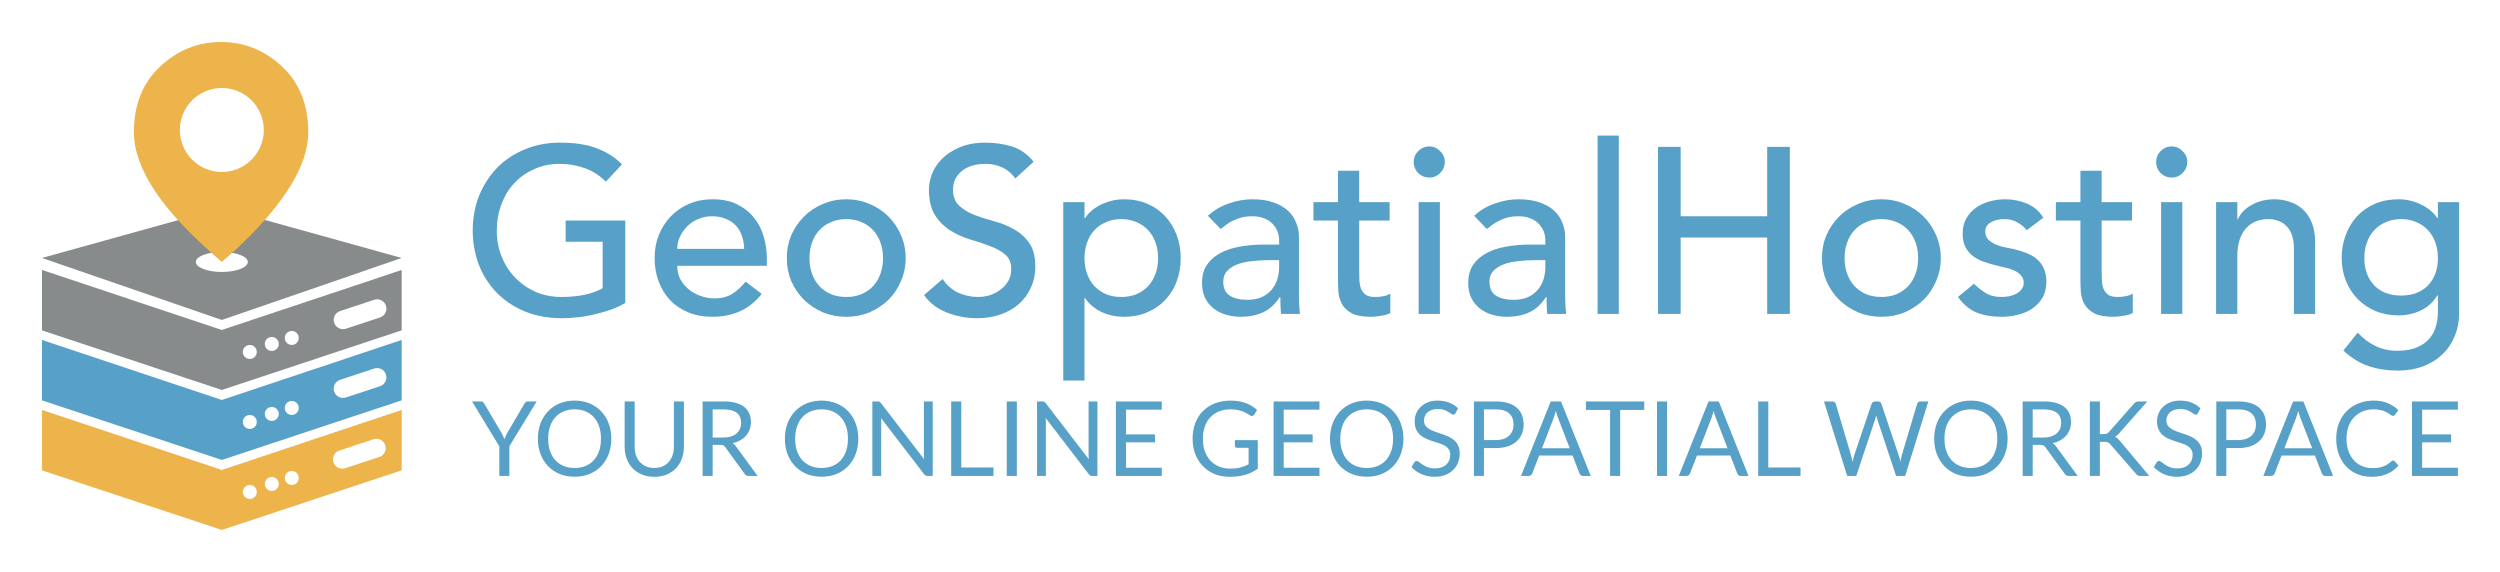 <svg width="800" height="183" viewBox="0 0 800 183" fill="none" xmlns="http://www.w3.org/2000/svg">
<path fill-rule="evenodd" clip-rule="evenodd" d="M70.984 66.552L13.43 82.55L70.984 102.387L128.538 82.55L70.984 66.552ZM79.297 83.831C79.297 85.598 75.575 87.03 70.983 87.03C66.392 87.03 62.67 85.598 62.67 83.831C62.67 82.063 66.392 80.631 70.983 80.631C75.575 80.631 79.297 82.063 79.297 83.831Z" fill="#888B8C"/>
<path fill-rule="evenodd" clip-rule="evenodd" d="M49.776 61.436C54.396 68.329 61.627 75.793 70.983 83.83C80.34 75.793 87.085 68.329 91.705 61.436C96.326 54.544 98.635 48.165 98.635 42.299C98.635 33.5 95.832 26.49 90.224 21.269C84.615 16.049 78.121 13.438 70.741 13.438C63.36 13.438 56.866 16.049 51.258 21.269C45.65 26.49 42.846 33.5 42.846 42.299C42.846 48.165 45.156 54.544 49.776 61.436ZM84.413 41.595C84.413 49.016 78.401 55.033 70.984 55.033C63.567 55.033 57.555 49.016 57.555 41.595C57.555 34.173 63.567 28.156 70.984 28.156C78.401 28.156 84.413 34.173 84.413 41.595Z" fill="#ECB44B"/>
<path d="M200.092 70.566V96.919C198.784 97.725 197.3 98.429 195.64 99.033C193.98 99.637 192.244 100.141 190.433 100.543C188.673 100.997 186.862 101.324 185 101.525C183.189 101.727 181.478 101.827 179.869 101.827C175.341 101.827 171.291 101.072 167.72 99.562C164.198 98.052 161.205 96.013 158.74 93.445C156.325 90.878 154.464 87.908 153.156 84.535C151.898 81.112 151.27 77.513 151.27 73.737C151.27 69.76 151.949 66.06 153.307 62.637C154.716 59.214 156.627 56.244 159.042 53.727C161.507 51.21 164.45 49.246 167.871 47.837C171.291 46.377 175.039 45.647 179.114 45.647C184.044 45.647 188.069 46.276 191.188 47.535C194.306 48.743 196.923 50.429 199.035 52.594L193.904 58.106C191.691 55.992 189.352 54.532 186.886 53.727C184.421 52.871 181.831 52.443 179.114 52.443C176.045 52.443 173.279 53.022 170.814 54.18C168.348 55.287 166.235 56.798 164.475 58.711C162.714 60.623 161.356 62.889 160.4 65.507C159.444 68.074 158.966 70.817 158.966 73.737C158.966 76.758 159.495 79.576 160.551 82.194C161.607 84.762 163.066 87.002 164.928 88.915C166.789 90.828 168.978 92.338 171.493 93.445C174.008 94.503 176.75 95.031 179.718 95.031C182.283 95.031 184.698 94.805 186.962 94.352C189.276 93.848 191.238 93.143 192.848 92.237V77.362H181.001V70.566H200.092ZM216.717 85.064C216.717 86.624 217.044 88.059 217.698 89.368C218.402 90.627 219.308 91.709 220.415 92.615C221.521 93.521 222.804 94.225 224.263 94.729C225.722 95.233 227.231 95.484 228.791 95.484C230.904 95.484 232.74 95.006 234.299 94.049C235.858 93.043 237.292 91.734 238.601 90.123L243.732 94.049C239.959 98.933 234.677 101.374 227.885 101.374C225.068 101.374 222.502 100.896 220.188 99.939C217.925 98.983 215.988 97.674 214.378 96.013C212.818 94.301 211.611 92.313 210.756 90.047C209.9 87.732 209.473 85.24 209.473 82.572C209.473 79.904 209.926 77.437 210.831 75.172C211.787 72.856 213.07 70.868 214.68 69.207C216.34 67.495 218.302 66.161 220.566 65.204C222.83 64.248 225.294 63.77 227.961 63.77C231.13 63.77 233.796 64.323 235.96 65.431C238.173 66.539 239.984 67.998 241.393 69.811C242.801 71.572 243.807 73.586 244.411 75.852C245.065 78.066 245.392 80.332 245.392 82.647V85.064H216.717ZM238.148 79.627C238.097 78.117 237.846 76.733 237.393 75.474C236.99 74.215 236.362 73.133 235.507 72.227C234.651 71.27 233.57 70.541 232.262 70.037C231.004 69.484 229.52 69.207 227.81 69.207C226.15 69.207 224.615 69.534 223.207 70.188C221.849 70.792 220.691 71.598 219.736 72.605C218.78 73.611 218.025 74.744 217.472 76.002C216.969 77.211 216.717 78.419 216.717 79.627H238.148ZM259.025 82.572C259.025 84.384 259.302 86.07 259.855 87.631C260.408 89.141 261.188 90.45 262.194 91.558C263.2 92.615 264.433 93.47 265.891 94.125C267.35 94.729 268.985 95.031 270.796 95.031C272.607 95.031 274.243 94.729 275.701 94.125C277.16 93.47 278.393 92.615 279.399 91.558C280.405 90.45 281.185 89.141 281.738 87.631C282.291 86.07 282.568 84.384 282.568 82.572C282.568 80.76 282.291 79.098 281.738 77.588C281.185 76.027 280.405 74.719 279.399 73.662C278.393 72.554 277.16 71.698 275.701 71.094C274.243 70.44 272.607 70.113 270.796 70.113C268.985 70.113 267.35 70.44 265.891 71.094C264.433 71.698 263.2 72.554 262.194 73.662C261.188 74.719 260.408 76.027 259.855 77.588C259.302 79.098 259.025 80.76 259.025 82.572ZM251.78 82.572C251.78 79.954 252.258 77.513 253.214 75.247C254.22 72.982 255.578 70.994 257.289 69.282C259 67.57 261.011 66.237 263.326 65.28C265.64 64.273 268.13 63.77 270.796 63.77C273.462 63.77 275.952 64.273 278.267 65.28C280.581 66.237 282.593 67.57 284.304 69.282C286.014 70.994 287.347 72.982 288.303 75.247C289.309 77.513 289.812 79.954 289.812 82.572C289.812 85.19 289.309 87.656 288.303 89.972C287.347 92.237 286.014 94.225 284.304 95.937C282.593 97.599 280.581 98.933 278.267 99.939C275.952 100.896 273.462 101.374 270.796 101.374C268.13 101.374 265.64 100.896 263.326 99.939C261.011 98.933 259 97.599 257.289 95.937C255.578 94.225 254.22 92.237 253.214 89.972C252.258 87.656 251.78 85.19 251.78 82.572ZM301.641 89.292C302.948 91.256 304.609 92.715 306.621 93.672C308.683 94.578 310.796 95.031 312.96 95.031C314.167 95.031 315.399 94.855 316.657 94.503C317.914 94.1 319.046 93.521 320.053 92.766C321.109 92.011 321.964 91.08 322.619 89.972C323.272 88.864 323.6 87.581 323.6 86.121C323.6 84.057 322.945 82.496 321.638 81.439C320.329 80.332 318.695 79.425 316.733 78.721C314.821 77.966 312.708 77.261 310.394 76.607C308.13 75.902 306.017 74.945 304.055 73.737C302.143 72.529 300.534 70.918 299.226 68.904C297.918 66.841 297.264 64.072 297.264 60.598C297.264 59.038 297.591 57.377 298.245 55.615C298.949 53.853 300.031 52.242 301.49 50.782C302.949 49.322 304.81 48.114 307.074 47.157C309.388 46.151 312.155 45.647 315.374 45.647C318.292 45.647 321.084 46.05 323.75 46.855C326.416 47.661 328.756 49.297 330.768 51.764L324.882 57.125C323.977 55.715 322.694 54.583 321.034 53.727C319.374 52.871 317.487 52.443 315.374 52.443C313.362 52.443 311.677 52.72 310.319 53.274C309.01 53.777 307.954 54.457 307.149 55.312C306.344 56.118 305.765 56.999 305.414 57.955C305.112 58.912 304.961 59.793 304.961 60.598C304.961 62.864 305.615 64.6 306.923 65.808C308.231 67.017 309.84 67.998 311.752 68.753C313.714 69.509 315.827 70.188 318.091 70.792C320.405 71.396 322.517 72.252 324.43 73.36C326.392 74.417 328.026 75.876 329.334 77.739C330.642 79.552 331.296 82.068 331.296 85.29C331.296 87.858 330.793 90.174 329.787 92.237C328.831 94.301 327.523 96.038 325.863 97.448C324.203 98.857 322.241 99.939 319.977 100.694C317.714 101.45 315.299 101.827 312.733 101.827C309.312 101.827 306.067 101.223 302.999 100.015C299.93 98.807 297.49 96.944 295.679 94.427L301.641 89.292ZM340.25 64.676H347.042V69.811H347.193C348.501 67.898 350.287 66.413 352.55 65.356C354.865 64.298 357.229 63.77 359.644 63.77C362.411 63.77 364.901 64.248 367.114 65.204C369.378 66.161 371.289 67.495 372.849 69.207C374.459 70.918 375.692 72.931 376.547 75.247C377.402 77.513 377.829 79.954 377.829 82.572C377.829 85.24 377.402 87.732 376.547 90.047C375.692 92.313 374.459 94.301 372.849 96.013C371.289 97.674 369.378 98.983 367.114 99.939C364.901 100.896 362.411 101.374 359.644 101.374C357.078 101.374 354.663 100.846 352.399 99.788C350.136 98.681 348.4 97.196 347.193 95.333H347.042V121.762H340.25V64.676ZM358.814 70.113C357.003 70.113 355.367 70.44 353.909 71.094C352.45 71.698 351.217 72.554 350.211 73.662C349.205 74.719 348.425 76.027 347.872 77.588C347.319 79.098 347.042 80.76 347.042 82.572C347.042 84.384 347.319 86.07 347.872 87.631C348.425 89.141 349.205 90.45 350.211 91.558C351.217 92.615 352.45 93.47 353.909 94.125C355.367 94.729 357.003 95.031 358.814 95.031C360.625 95.031 362.26 94.729 363.718 94.125C365.177 93.47 366.41 92.615 367.416 91.558C368.422 90.45 369.202 89.141 369.755 87.631C370.308 86.07 370.585 84.384 370.585 82.572C370.585 80.76 370.308 79.098 369.755 77.588C369.202 76.027 368.422 74.719 367.416 73.662C366.41 72.554 365.177 71.698 363.718 71.094C362.26 70.44 360.625 70.113 358.814 70.113ZM386.532 69.055C388.444 67.294 390.657 65.984 393.173 65.129C395.688 64.223 398.203 63.77 400.719 63.77C403.334 63.77 405.573 64.097 407.435 64.751C409.346 65.406 410.906 66.287 412.113 67.394C413.32 68.502 414.2 69.786 414.754 71.245C415.358 72.655 415.66 74.14 415.66 75.7V93.974C415.66 95.233 415.685 96.39 415.735 97.448C415.785 98.505 415.86 99.511 415.961 100.468H409.925C409.774 98.656 409.698 96.843 409.698 95.031H409.547C408.038 97.347 406.252 98.983 404.19 99.939C402.127 100.896 399.738 101.374 397.021 101.374C395.361 101.374 393.776 101.148 392.267 100.694C390.758 100.241 389.425 99.562 388.268 98.656C387.161 97.75 386.28 96.642 385.627 95.333C384.972 93.974 384.646 92.413 384.646 90.652C384.646 88.336 385.148 86.398 386.155 84.837C387.211 83.276 388.619 82.018 390.381 81.062C392.192 80.055 394.279 79.35 396.644 78.947C399.058 78.494 401.624 78.268 404.341 78.268H409.321V76.758C409.321 75.852 409.144 74.945 408.793 74.039C408.44 73.133 407.912 72.327 407.208 71.623C406.503 70.868 405.623 70.289 404.567 69.886C403.511 69.433 402.253 69.207 400.794 69.207C399.486 69.207 398.329 69.333 397.323 69.584C396.367 69.835 395.486 70.163 394.682 70.566C393.877 70.918 393.147 71.346 392.494 71.849C391.839 72.353 391.211 72.831 390.607 73.284L386.532 69.055ZM405.699 83.251C404.089 83.251 402.429 83.352 400.719 83.553C399.058 83.705 397.524 84.032 396.116 84.535C394.757 85.039 393.625 85.743 392.72 86.65C391.864 87.556 391.437 88.713 391.437 90.123C391.437 92.187 392.116 93.672 393.474 94.578C394.883 95.484 396.769 95.937 399.134 95.937C400.995 95.937 402.58 95.635 403.888 95.031C405.196 94.376 406.252 93.546 407.057 92.539C407.862 91.533 408.44 90.425 408.793 89.217C409.144 87.958 409.321 86.725 409.321 85.517V83.251H405.699ZM444.678 70.566H434.943V86.8C434.943 87.807 434.969 88.814 435.019 89.821C435.069 90.778 435.245 91.658 435.547 92.464C435.899 93.219 436.403 93.848 437.056 94.352C437.761 94.805 438.767 95.031 440.075 95.031C440.88 95.031 441.71 94.956 442.565 94.805C443.42 94.654 444.2 94.376 444.904 93.974V100.166C444.1 100.619 443.043 100.921 441.735 101.072C440.477 101.274 439.497 101.374 438.792 101.374C436.176 101.374 434.139 101.021 432.68 100.317C431.271 99.562 430.215 98.605 429.51 97.448C428.857 96.29 428.454 95.006 428.303 93.597C428.203 92.137 428.152 90.677 428.152 89.217V70.566H420.304V64.676H428.152V54.633H434.943V64.676H444.678V70.566ZM453.968 64.676H460.76V100.468H453.968V64.676ZM452.384 51.839C452.384 50.48 452.861 49.322 453.817 48.365C454.823 47.359 456.006 46.855 457.364 46.855C458.722 46.855 459.879 47.359 460.835 48.365C461.841 49.322 462.344 50.48 462.344 51.839C462.344 53.198 461.841 54.381 460.835 55.388C459.879 56.344 458.722 56.823 457.364 56.823C456.006 56.823 454.823 56.344 453.817 55.388C452.861 54.381 452.384 53.198 452.384 51.839ZM471.719 69.055C473.63 67.294 475.844 65.984 478.36 65.129C480.875 64.223 483.39 63.77 485.905 63.77C488.521 63.77 490.76 64.097 492.621 64.751C494.533 65.406 496.093 66.287 497.3 67.394C498.507 68.502 499.387 69.786 499.941 71.245C500.545 72.655 500.847 74.14 500.847 75.7V93.974C500.847 95.233 500.871 96.39 500.922 97.448C500.972 98.505 501.047 99.511 501.148 100.468H495.112C494.961 98.656 494.885 96.843 494.885 95.031H494.734C493.225 97.347 491.439 98.983 489.377 99.939C487.314 100.896 484.925 101.374 482.208 101.374C480.548 101.374 478.963 101.148 477.454 100.694C475.945 100.241 474.611 99.562 473.455 98.656C472.348 97.75 471.467 96.642 470.814 95.333C470.159 93.974 469.833 92.413 469.833 90.652C469.833 88.336 470.335 86.398 471.342 84.837C472.398 83.276 473.806 82.018 475.568 81.062C477.379 80.055 479.466 79.35 481.831 78.947C484.245 78.494 486.811 78.268 489.528 78.268H494.508V76.758C494.508 75.852 494.331 74.945 493.98 74.039C493.627 73.133 493.099 72.327 492.395 71.623C491.69 70.868 490.81 70.289 489.754 69.886C488.697 69.433 487.44 69.207 485.981 69.207C484.673 69.207 483.516 69.333 482.51 69.584C481.554 69.835 480.673 70.163 479.869 70.566C479.064 70.918 478.334 71.346 477.68 71.849C477.026 72.353 476.398 72.831 475.794 73.284L471.719 69.055ZM490.886 83.251C489.276 83.251 487.615 83.352 485.905 83.553C484.245 83.705 482.711 84.032 481.302 84.535C479.944 85.039 478.812 85.743 477.907 86.65C477.051 87.556 476.624 88.713 476.624 90.123C476.624 92.187 477.303 93.672 478.661 94.578C480.07 95.484 481.956 95.937 484.321 95.937C486.182 95.937 487.766 95.635 489.075 95.031C490.383 94.376 491.439 93.546 492.244 92.539C493.049 91.533 493.627 90.425 493.98 89.217C494.331 87.958 494.508 86.725 494.508 85.517V83.251H490.886ZM511.226 43.382H518.017V100.468H511.226V43.382ZM530.562 47.006H537.806V69.207H565.499V47.006H572.744V100.468H565.499V76.002H537.806V100.468H530.562V47.006ZM590.266 82.572C590.266 84.384 590.542 86.07 591.096 87.631C591.649 89.141 592.429 90.45 593.435 91.558C594.441 92.615 595.674 93.47 597.133 94.125C598.592 94.729 600.227 95.031 602.038 95.031C603.849 95.031 605.483 94.729 606.943 94.125C608.401 93.47 609.634 92.615 610.64 91.558C611.646 90.45 612.426 89.141 612.979 87.631C613.533 86.07 613.81 84.384 613.81 82.572C613.81 80.76 613.533 79.098 612.979 77.588C612.426 76.027 611.646 74.719 610.64 73.662C609.634 72.554 608.401 71.698 606.943 71.094C605.483 70.44 603.849 70.113 602.038 70.113C600.227 70.113 598.592 70.44 597.133 71.094C595.674 71.698 594.441 72.554 593.435 73.662C592.429 74.719 591.649 76.027 591.096 77.588C590.542 79.098 590.266 80.76 590.266 82.572ZM583.022 82.572C583.022 79.954 583.5 77.513 584.456 75.247C585.462 72.982 586.82 70.994 588.531 69.282C590.241 67.57 592.253 66.237 594.567 65.28C596.881 64.273 599.371 63.77 602.038 63.77C604.704 63.77 607.194 64.273 609.508 65.28C611.822 66.237 613.835 67.57 615.545 69.282C617.255 70.994 618.588 72.982 619.544 75.247C620.55 77.513 621.054 79.954 621.054 82.572C621.054 85.19 620.55 87.656 619.544 89.972C618.588 92.237 617.255 94.225 615.545 95.937C613.835 97.599 611.822 98.933 609.508 99.939C607.194 100.896 604.704 101.374 602.038 101.374C599.371 101.374 596.881 100.896 594.567 99.939C592.253 98.933 590.241 97.599 588.531 95.937C586.82 94.225 585.462 92.237 584.456 89.972C583.5 87.656 583.022 85.19 583.022 82.572ZM648.577 73.662C647.771 72.655 646.767 71.824 645.558 71.17C644.401 70.465 642.968 70.113 641.261 70.113C639.649 70.113 638.239 70.465 637.032 71.17C635.875 71.824 635.296 72.806 635.296 74.115C635.296 75.172 635.624 76.027 636.277 76.682C636.982 77.337 637.787 77.865 638.692 78.268C639.649 78.67 640.653 78.972 641.709 79.174C642.77 79.376 643.672 79.552 644.426 79.703C645.884 80.055 647.247 80.483 648.5 80.986C649.811 81.49 650.917 82.144 651.825 82.95C652.778 83.755 653.507 84.737 654.012 85.894C654.562 87.052 654.844 88.462 654.844 90.123C654.844 92.137 654.415 93.874 653.558 95.333C652.701 96.743 651.595 97.901 650.239 98.807C648.877 99.713 647.317 100.367 645.558 100.77C643.851 101.173 642.111 101.374 640.353 101.374C637.384 101.374 634.768 100.921 632.504 100.015C630.291 99.109 628.304 97.448 626.543 95.031L631.674 90.803C632.781 91.91 634.014 92.892 635.372 93.748C636.73 94.603 638.39 95.031 640.353 95.031C641.21 95.031 642.06 94.956 642.917 94.805C643.825 94.603 644.605 94.327 645.258 93.974C645.961 93.572 646.517 93.093 646.92 92.539C647.368 91.935 647.598 91.256 647.598 90.501C647.598 89.494 647.272 88.663 646.613 88.009C646.012 87.354 645.258 86.851 644.35 86.499C643.499 86.096 642.565 85.794 641.561 85.592C640.602 85.341 639.752 85.139 638.994 84.988C637.535 84.636 636.152 84.233 634.844 83.78C633.536 83.327 632.379 82.723 631.372 81.968C630.367 81.213 629.561 80.256 628.958 79.098C628.354 77.941 628.052 76.506 628.052 74.794C628.052 72.931 628.43 71.321 629.184 69.962C629.989 68.552 631.021 67.394 632.278 66.488C633.586 65.582 635.045 64.902 636.655 64.449C638.315 63.996 639.975 63.77 641.638 63.77C644.049 63.77 646.364 64.223 648.577 65.129C650.789 66.035 652.554 67.545 653.859 69.66L648.577 73.662ZM682.258 70.566H672.525V86.8C672.525 87.807 672.551 88.814 672.596 89.821C672.647 90.778 672.826 91.658 673.127 92.464C673.478 93.219 673.983 93.848 674.636 94.352C675.339 94.805 676.35 95.031 677.654 95.031C678.46 95.031 679.291 94.956 680.142 94.805C680.999 94.654 681.779 94.376 682.482 93.974V100.166C681.677 100.619 680.621 100.921 679.317 101.072C678.057 101.274 677.079 101.374 676.369 101.374C673.753 101.374 671.72 101.021 670.262 100.317C668.848 99.562 667.793 98.605 667.09 97.448C666.438 96.29 666.035 95.006 665.881 93.597C665.785 92.137 665.734 90.677 665.734 89.217V70.566H657.881V64.676H665.734V54.633H672.525V64.676H682.258V70.566ZM691.55 64.676H698.342V100.468H691.55V64.676ZM689.964 51.839C689.964 50.48 690.444 49.322 691.397 48.365C692.401 47.359 693.584 46.855 694.946 46.855C696.302 46.855 697.459 47.359 698.412 48.365C699.422 49.322 699.921 50.48 699.921 51.839C699.921 53.198 699.422 54.381 698.412 55.388C697.459 56.344 696.302 56.823 694.946 56.823C693.584 56.823 692.401 56.344 691.397 55.388C690.444 54.381 689.964 53.198 689.964 51.839ZM709.149 64.676H715.94V70.188H716.087C716.944 68.275 718.428 66.74 720.545 65.582C722.655 64.374 725.098 63.77 727.86 63.77C729.574 63.77 731.205 64.047 732.765 64.6C734.377 65.104 735.758 65.909 736.916 67.017C738.124 68.124 739.077 69.559 739.787 71.321C740.49 73.033 740.842 75.071 740.842 77.437V100.468H734.051V79.325C734.051 77.664 733.82 76.254 733.373 75.096C732.919 73.888 732.311 72.931 731.557 72.227C730.802 71.472 729.926 70.943 728.916 70.641C727.963 70.289 726.959 70.113 725.897 70.113C724.49 70.113 723.186 70.339 721.977 70.792C720.768 71.245 719.713 71.975 718.805 72.982C717.904 73.939 717.194 75.172 716.695 76.682C716.19 78.192 715.94 79.98 715.94 82.043V100.468H709.149V64.676ZM786.924 100.166C786.924 102.884 786.444 105.351 785.485 107.566C784.583 109.831 783.272 111.77 781.565 113.38C779.851 115.042 777.792 116.325 775.374 117.231C772.964 118.137 770.297 118.591 767.374 118.591C763.96 118.591 760.813 118.113 757.942 117.156C755.128 116.199 752.436 114.538 749.872 112.172L754.476 106.433C756.235 108.346 758.147 109.781 760.206 110.737C762.271 111.744 764.612 112.248 767.227 112.248C769.74 112.248 771.832 111.87 773.488 111.115C775.151 110.41 776.455 109.479 777.414 108.321C778.418 107.163 779.122 105.829 779.525 104.319C779.928 102.859 780.132 101.374 780.132 99.864V94.578H779.902C778.597 96.743 776.807 98.354 774.543 99.411C772.33 100.417 769.996 100.921 767.528 100.921C764.912 100.921 762.47 100.468 760.206 99.562C757.993 98.605 756.081 97.322 754.476 95.711C752.864 94.049 751.605 92.111 750.703 89.896C749.795 87.631 749.341 85.19 749.341 82.572C749.341 79.954 749.769 77.513 750.626 75.247C751.483 72.931 752.685 70.918 754.246 69.207C755.857 67.495 757.769 66.161 759.982 65.204C762.246 64.248 764.759 63.77 767.528 63.77C769.945 63.77 772.279 64.298 774.543 65.356C776.858 66.413 778.674 67.898 779.979 69.811H780.132V64.676H786.924V100.166ZM768.359 70.113C766.549 70.113 764.912 70.44 763.454 71.094C761.996 71.698 760.762 72.554 759.758 73.662C758.748 74.719 757.968 76.027 757.418 77.588C756.861 79.098 756.586 80.76 756.586 82.572C756.586 86.196 757.641 89.116 759.758 91.331C761.868 93.496 764.733 94.578 768.359 94.578C771.979 94.578 774.85 93.496 776.96 91.331C779.071 89.116 780.132 86.196 780.132 82.572C780.132 80.76 779.851 79.098 779.301 77.588C778.744 76.027 777.964 74.719 776.96 73.662C775.956 72.554 774.722 71.698 773.264 71.094C771.806 70.44 770.169 70.113 768.359 70.113Z" fill="#57A0C7"/>
<path d="M162.991 142.818V152.302H159.782V142.818L151.053 128.46H153.879C154.168 128.46 154.395 128.532 154.561 128.676C154.727 128.82 154.871 128.998 154.993 129.208L160.447 138.476C160.669 138.864 160.852 139.23 160.996 139.574C161.151 139.917 161.289 140.256 161.411 140.589C161.533 140.245 161.666 139.901 161.81 139.557C161.954 139.213 162.137 138.853 162.359 138.476L167.796 129.208C167.896 129.031 168.029 128.865 168.195 128.709C168.372 128.543 168.6 128.46 168.877 128.46H171.736L162.991 142.818ZM195.621 140.389C195.621 142.175 195.338 143.816 194.773 145.314C194.207 146.8 193.409 148.081 192.378 149.157C191.348 150.233 190.106 151.071 188.654 151.67C187.213 152.258 185.617 152.551 183.866 152.551C182.114 152.551 180.518 152.258 179.077 151.67C177.636 151.071 176.4 150.233 175.369 149.157C174.338 148.081 173.54 146.8 172.975 145.314C172.41 143.816 172.127 142.175 172.127 140.389C172.127 138.603 172.41 136.967 172.975 135.481C173.54 133.983 174.338 132.696 175.369 131.621C176.4 130.534 177.636 129.691 179.077 129.092C180.518 128.493 182.114 128.193 183.866 128.193C185.617 128.193 187.213 128.493 188.654 129.092C190.106 129.691 191.348 130.534 192.378 131.621C193.409 132.696 194.207 133.983 194.773 135.481C195.338 136.967 195.621 138.603 195.621 140.389ZM192.312 140.389C192.312 138.925 192.112 137.61 191.713 136.446C191.314 135.281 190.749 134.299 190.017 133.501C189.286 132.691 188.399 132.07 187.357 131.637C186.315 131.205 185.152 130.989 183.866 130.989C182.591 130.989 181.432 131.205 180.391 131.637C179.349 132.07 178.456 132.691 177.714 133.501C176.982 134.299 176.417 135.281 176.018 136.446C175.619 137.61 175.419 138.925 175.419 140.389C175.419 141.853 175.619 143.168 176.018 144.332C176.417 145.486 176.982 146.468 177.714 147.277C178.456 148.076 179.349 148.691 180.391 149.124C181.432 149.546 182.591 149.756 183.866 149.756C185.152 149.756 186.315 149.546 187.357 149.124C188.399 148.691 189.286 148.076 190.017 147.277C190.749 146.468 191.314 145.486 191.713 144.332C192.112 143.168 192.312 141.853 192.312 140.389ZM209.379 149.74C210.365 149.74 211.247 149.573 212.022 149.24C212.799 148.908 213.452 148.442 213.984 147.843C214.528 147.244 214.938 146.528 215.215 145.696C215.503 144.865 215.647 143.95 215.647 142.951V128.46H218.856V142.951C218.856 144.326 218.635 145.602 218.191 146.778C217.758 147.953 217.132 148.974 216.312 149.839C215.503 150.694 214.511 151.364 213.336 151.853C212.161 152.341 210.842 152.585 209.379 152.585C207.915 152.585 206.597 152.341 205.421 151.853C204.247 151.364 203.249 150.694 202.429 149.839C201.609 148.974 200.977 147.953 200.533 146.778C200.101 145.602 199.885 144.326 199.885 142.951V128.46H203.094V142.935C203.094 143.933 203.232 144.848 203.509 145.68C203.798 146.512 204.208 147.227 204.74 147.826C205.283 148.425 205.943 148.897 206.718 149.24C207.506 149.573 208.392 149.74 209.379 149.74ZM228.046 142.352V152.302H224.837V128.46H231.571C233.078 128.46 234.381 128.615 235.478 128.925C236.575 129.225 237.478 129.663 238.188 130.24C238.908 130.816 239.44 131.515 239.784 132.336C240.128 133.146 240.3 134.056 240.3 135.065C240.3 135.908 240.167 136.695 239.901 137.427C239.635 138.159 239.247 138.819 238.737 139.407C238.238 139.984 237.623 140.478 236.891 140.888C236.171 141.298 235.35 141.609 234.431 141.82C234.83 142.053 235.184 142.391 235.495 142.835L242.445 152.302H239.585C238.997 152.302 238.565 152.075 238.288 151.62L232.103 143.101C231.914 142.835 231.709 142.646 231.488 142.535C231.266 142.413 230.933 142.352 230.49 142.352H228.046ZM228.046 140.006H231.421C232.363 140.006 233.189 139.896 233.898 139.674C234.619 139.441 235.217 139.119 235.694 138.709C236.181 138.287 236.547 137.788 236.792 137.211C237.035 136.635 237.157 135.997 237.157 135.298C237.157 133.878 236.686 132.808 235.744 132.087C234.813 131.365 233.421 131.005 231.571 131.005H228.046V140.006ZM274.656 140.389C274.656 142.175 274.374 143.816 273.808 145.314C273.243 146.8 272.445 148.081 271.414 149.157C270.383 150.233 269.142 151.071 267.69 151.67C266.249 152.258 264.653 152.551 262.901 152.551C261.15 152.551 259.554 152.258 258.113 151.67C256.672 151.071 255.436 150.233 254.405 149.157C253.374 148.081 252.576 146.8 252.011 145.314C251.445 143.816 251.163 142.175 251.163 140.389C251.163 138.603 251.445 136.967 252.011 135.481C252.576 133.983 253.374 132.696 254.405 131.621C255.436 130.534 256.672 129.691 258.113 129.092C259.554 128.493 261.15 128.193 262.901 128.193C264.653 128.193 266.249 128.493 267.69 129.092C269.142 129.691 270.383 130.534 271.414 131.621C272.445 132.696 273.243 133.983 273.808 135.481C274.374 136.967 274.656 138.603 274.656 140.389ZM271.348 140.389C271.348 138.925 271.148 137.61 270.749 136.446C270.35 135.281 269.785 134.299 269.053 133.501C268.321 132.691 267.435 132.07 266.393 131.637C265.351 131.205 264.187 130.989 262.901 130.989C261.627 130.989 260.469 131.205 259.426 131.637C258.384 132.07 257.492 132.691 256.749 133.501C256.018 134.299 255.452 135.281 255.053 136.446C254.654 137.61 254.455 138.925 254.455 140.389C254.455 141.853 254.654 143.168 255.053 144.332C255.452 145.486 256.018 146.468 256.749 147.277C257.492 148.076 258.384 148.691 259.426 149.124C260.469 149.546 261.627 149.756 262.901 149.756C264.187 149.756 265.351 149.546 266.393 149.124C267.435 148.691 268.321 148.076 269.053 147.277C269.785 146.468 270.35 145.486 270.749 144.332C271.148 143.168 271.348 141.853 271.348 140.389ZM280.816 128.46C281.104 128.46 281.315 128.499 281.448 128.576C281.592 128.643 281.753 128.787 281.93 129.009L295.731 146.978C295.697 146.689 295.675 146.412 295.664 146.146C295.653 145.869 295.647 145.602 295.647 145.347V128.46H298.474V152.302H296.845C296.589 152.302 296.373 152.258 296.196 152.169C296.03 152.08 295.864 151.93 295.697 151.719L281.914 133.767C281.936 134.044 281.952 134.316 281.964 134.582C281.975 134.849 281.98 135.092 281.98 135.314V152.302H279.154V128.46H280.816ZM307.61 149.59H317.918V152.302H304.384V128.46H307.61V149.59ZM325.386 152.302H322.16V128.46H325.386V152.302ZM333.517 128.46C333.805 128.46 334.016 128.499 334.149 128.576C334.293 128.643 334.454 128.787 334.631 129.009L348.431 146.978C348.398 146.689 348.376 146.412 348.365 146.146C348.353 145.869 348.348 145.602 348.348 145.347V128.46H351.175V152.302H349.545C349.29 152.302 349.074 152.258 348.897 152.169C348.731 152.08 348.564 151.93 348.398 151.719L334.615 133.767C334.636 134.044 334.653 134.316 334.665 134.582C334.675 134.849 334.681 135.092 334.681 135.314V152.302H331.855V128.46H333.517ZM371.766 128.46V131.088H360.327V139.008H369.588V141.537H360.327V149.673H371.766V152.302H357.085V128.46H371.766ZM393.654 149.956C394.296 149.956 394.884 149.928 395.416 149.873C395.959 149.806 396.469 149.712 396.946 149.59C397.422 149.468 397.871 149.324 398.292 149.157C398.713 148.98 399.135 148.78 399.556 148.558V143.301H395.865C395.654 143.301 395.482 143.24 395.349 143.118C395.227 142.995 395.167 142.846 395.167 142.668V140.838H402.482V149.989C401.884 150.422 401.257 150.799 400.604 151.12C399.96 151.442 399.268 151.714 398.525 151.936C397.794 152.146 397.006 152.302 396.164 152.402C395.321 152.512 394.407 152.568 393.421 152.568C391.692 152.568 390.106 152.274 388.666 151.686C387.224 151.087 385.983 150.255 384.941 149.19C383.899 148.115 383.084 146.828 382.497 145.33C381.92 143.833 381.632 142.186 381.632 140.389C381.632 138.57 381.915 136.912 382.48 135.414C383.057 133.917 383.871 132.636 384.925 131.571C385.989 130.495 387.269 129.663 388.765 129.075C390.273 128.487 391.958 128.193 393.82 128.193C394.762 128.193 395.637 128.266 396.447 128.41C397.256 128.543 398.004 128.742 398.691 129.009C399.39 129.264 400.032 129.58 400.62 129.957C401.207 130.323 401.756 130.739 402.266 131.205L401.352 132.669C401.163 132.968 400.919 133.118 400.62 133.118C400.442 133.118 400.249 133.057 400.038 132.935C399.761 132.78 399.451 132.592 399.107 132.369C398.763 132.147 398.342 131.937 397.843 131.737C397.356 131.527 396.774 131.349 396.098 131.205C395.433 131.061 394.64 130.989 393.72 130.989C392.378 130.989 391.165 131.211 390.079 131.654C388.992 132.087 388.067 132.713 387.302 133.534C386.537 134.344 385.95 135.331 385.54 136.496C385.129 137.649 384.925 138.947 384.925 140.389C384.925 141.897 385.135 143.245 385.556 144.432C385.989 145.608 386.592 146.606 387.369 147.427C388.144 148.248 389.065 148.874 390.129 149.307C391.193 149.74 392.368 149.956 393.654 149.956ZM422.227 128.46V131.088H410.787V139.008H420.048V141.537H410.787V149.673H422.227V152.302H407.545V128.46H422.227ZM449.093 140.389C449.093 142.175 448.811 143.816 448.245 145.314C447.68 146.8 446.882 148.081 445.851 149.157C444.82 150.233 443.579 151.071 442.127 151.67C440.686 152.258 439.09 152.551 437.338 152.551C435.587 152.551 433.991 152.258 432.55 151.67C431.109 151.071 429.873 150.233 428.842 149.157C427.811 148.081 427.013 146.8 426.448 145.314C425.882 143.816 425.6 142.175 425.6 140.389C425.6 138.603 425.882 136.967 426.448 135.481C427.013 133.983 427.811 132.696 428.842 131.621C429.873 130.534 431.109 129.691 432.55 129.092C433.991 128.493 435.587 128.193 437.338 128.193C439.09 128.193 440.686 128.493 442.127 129.092C443.579 129.691 444.82 130.534 445.851 131.621C446.882 132.696 447.68 133.983 448.245 135.481C448.811 136.967 449.093 138.603 449.093 140.389ZM445.785 140.389C445.785 138.925 445.585 137.61 445.186 136.446C444.787 135.281 444.222 134.299 443.49 133.501C442.759 132.691 441.872 132.07 440.83 131.637C439.788 131.205 438.624 130.989 437.338 130.989C436.064 130.989 434.905 131.205 433.863 131.637C432.822 132.07 431.929 132.691 431.186 133.501C430.455 134.299 429.89 135.281 429.49 136.446C429.091 137.61 428.892 138.925 428.892 140.389C428.892 141.853 429.091 143.168 429.49 144.332C429.89 145.486 430.455 146.468 431.186 147.277C431.929 148.076 432.822 148.691 433.863 149.124C434.905 149.546 436.064 149.756 437.338 149.756C438.624 149.756 439.788 149.546 440.83 149.124C441.872 148.691 442.759 148.076 443.49 147.277C444.222 146.468 444.787 145.486 445.186 144.332C445.585 143.168 445.785 141.853 445.785 140.389ZM465.794 132.186C465.694 132.353 465.59 132.48 465.478 132.569C465.368 132.647 465.224 132.686 465.046 132.686C464.858 132.686 464.636 132.592 464.381 132.403C464.137 132.214 463.821 132.009 463.433 131.787C463.057 131.554 462.597 131.344 462.053 131.155C461.521 130.966 460.873 130.872 460.108 130.872C459.388 130.872 458.75 130.972 458.196 131.172C457.642 131.36 457.176 131.621 456.799 131.954C456.433 132.286 456.156 132.68 455.968 133.135C455.78 133.578 455.685 134.061 455.685 134.582C455.685 135.248 455.846 135.803 456.167 136.246C456.5 136.679 456.932 137.051 457.464 137.361C458.008 137.671 458.617 137.943 459.293 138.176C459.981 138.398 460.679 138.631 461.388 138.875C462.109 139.119 462.807 139.396 463.483 139.707C464.171 140.006 464.78 140.389 465.312 140.855C465.856 141.321 466.288 141.892 466.609 142.569C466.941 143.245 467.108 144.077 467.108 145.064C467.108 146.107 466.931 147.088 466.576 148.009C466.221 148.918 465.7 149.712 465.013 150.388C464.337 151.065 463.5 151.597 462.502 151.986C461.516 152.374 460.391 152.568 459.127 152.568C457.586 152.568 456.179 152.291 454.904 151.736C453.64 151.17 452.559 150.411 451.662 149.457L452.593 147.926C452.682 147.804 452.787 147.704 452.909 147.626C453.042 147.538 453.186 147.493 453.341 147.493C453.574 147.493 453.84 147.621 454.139 147.876C454.438 148.12 454.81 148.392 455.253 148.691C455.708 148.991 456.25 149.268 456.882 149.523C457.526 149.767 458.307 149.889 459.227 149.889C459.992 149.889 460.673 149.784 461.272 149.573C461.87 149.363 462.375 149.068 462.785 148.691C463.206 148.303 463.528 147.843 463.749 147.31C463.971 146.778 464.082 146.185 464.082 145.53C464.082 144.809 463.915 144.221 463.583 143.766C463.262 143.301 462.835 142.912 462.303 142.602C461.771 142.291 461.161 142.03 460.474 141.82C459.798 141.598 459.099 141.376 458.379 141.154C457.67 140.921 456.971 140.655 456.284 140.356C455.608 140.056 455.004 139.668 454.471 139.191C453.939 138.714 453.507 138.12 453.175 137.411C452.854 136.69 452.692 135.803 452.692 134.749C452.692 133.906 452.854 133.091 453.175 132.303C453.507 131.515 453.984 130.816 454.604 130.207C455.225 129.597 455.99 129.108 456.899 128.742C457.819 128.376 458.872 128.193 460.058 128.193C461.388 128.193 462.602 128.404 463.699 128.826C464.797 129.247 465.756 129.857 466.576 130.656L465.794 132.186ZM474.862 143.384V152.302H471.653V128.46H478.686C480.193 128.46 481.501 128.637 482.61 128.992C483.729 129.336 484.655 129.83 485.386 130.473C486.118 131.116 486.661 131.893 487.016 132.802C487.381 133.711 487.564 134.726 487.564 135.847C487.564 136.956 487.37 137.971 486.982 138.892C486.594 139.812 486.023 140.605 485.27 141.271C484.527 141.936 483.601 142.458 482.493 142.835C481.384 143.201 480.116 143.384 478.686 143.384H474.862ZM474.862 140.822H478.686C479.605 140.822 480.415 140.699 481.113 140.456C481.822 140.212 482.415 139.873 482.892 139.441C483.369 138.997 483.729 138.47 483.973 137.86C484.217 137.25 484.339 136.579 484.339 135.847C484.339 134.327 483.867 133.141 482.926 132.286C481.994 131.432 480.581 131.005 478.686 131.005H474.862V140.822ZM509.042 152.302H506.548C506.259 152.302 506.026 152.229 505.849 152.085C505.672 151.941 505.539 151.758 505.45 151.536L503.222 145.78H492.531L490.303 151.536C490.226 151.736 490.093 151.913 489.904 152.069C489.716 152.224 489.483 152.302 489.206 152.302H486.712L496.239 128.46H499.514L509.042 152.302ZM493.429 143.45H502.324L498.583 133.75C498.34 133.151 498.101 132.403 497.868 131.504C497.746 131.959 497.625 132.38 497.503 132.769C497.392 133.146 497.281 133.478 497.17 133.767L493.429 143.45ZM526.156 128.46V131.172H518.458V152.302H515.232V131.172H507.501V128.46H526.156ZM533.463 152.302H530.237V128.46H533.463V152.302ZM559.534 152.302H557.04C556.752 152.302 556.519 152.229 556.342 152.085C556.165 151.941 556.032 151.758 555.943 151.536L553.715 145.78H543.024L540.796 151.536C540.719 151.736 540.586 151.913 540.397 152.069C540.208 152.224 539.976 152.302 539.699 152.302H537.205L546.732 128.46H550.007L559.534 152.302ZM543.922 143.45H552.817L549.076 133.75C548.832 133.151 548.594 132.403 548.361 131.504C548.239 131.959 548.118 132.38 547.995 132.769C547.885 133.146 547.773 133.478 547.663 133.767L543.922 143.45ZM565.855 149.59H576.164V152.302H562.629V128.46H565.855V149.59ZM583.672 128.46H586.349C586.637 128.46 586.876 128.532 587.064 128.676C587.252 128.82 587.38 129.003 587.446 129.225L592.368 145.796C592.456 146.096 592.534 146.418 592.6 146.761C592.678 147.105 592.75 147.466 592.816 147.843C592.894 147.466 592.972 147.105 593.049 146.761C593.127 146.406 593.216 146.085 593.315 145.796L598.918 129.225C598.985 129.036 599.113 128.865 599.301 128.709C599.5 128.543 599.739 128.46 600.016 128.46H600.947C601.235 128.46 601.468 128.532 601.645 128.676C601.834 128.82 601.967 129.003 602.044 129.225L607.614 145.796C607.814 146.373 607.992 147.033 608.146 147.776C608.213 147.41 608.274 147.061 608.329 146.728C608.385 146.395 608.457 146.085 608.545 145.796L613.483 129.225C613.539 129.025 613.661 128.848 613.849 128.692C614.049 128.537 614.287 128.46 614.564 128.46H617.075L609.643 152.302H606.75L600.714 134.116C600.593 133.773 600.481 133.374 600.382 132.919C600.327 133.141 600.271 133.357 600.215 133.567C600.171 133.767 600.121 133.95 600.066 134.116L593.997 152.302H591.104L583.672 128.46ZM642.431 140.389C642.431 142.175 642.149 143.816 641.58 145.314C641.017 146.8 640.218 148.081 639.186 149.157C638.156 150.233 636.914 151.071 635.462 151.67C634.021 152.258 632.425 152.551 630.674 152.551C628.922 152.551 627.326 152.258 625.885 151.67C624.444 151.071 623.208 150.233 622.177 149.157C621.146 148.081 620.348 146.8 619.783 145.314C619.218 143.816 618.935 142.175 618.935 140.389C618.935 138.603 619.218 136.967 619.783 135.481C620.348 133.983 621.146 132.696 622.177 131.621C623.208 130.534 624.444 129.691 625.885 129.092C627.326 128.493 628.922 128.193 630.674 128.193C632.425 128.193 634.021 128.493 635.462 129.092C636.914 129.691 638.156 130.534 639.186 131.621C640.218 132.696 641.017 133.983 641.58 135.481C642.149 136.967 642.431 138.603 642.431 140.389ZM639.12 140.389C639.12 138.925 638.92 137.61 638.521 136.446C638.122 135.281 637.557 134.299 636.825 133.501C636.094 132.691 635.207 132.07 634.165 131.637C633.123 131.205 631.96 130.989 630.674 130.989C629.399 130.989 628.24 131.205 627.199 131.637C626.157 132.07 625.264 132.691 624.522 133.501C623.79 134.299 623.225 135.281 622.826 136.446C622.427 137.61 622.227 138.925 622.227 140.389C622.227 141.853 622.427 143.168 622.826 144.332C623.225 145.486 623.79 146.468 624.522 147.277C625.264 148.076 626.157 148.691 627.199 149.124C628.24 149.546 629.399 149.756 630.674 149.756C631.96 149.756 633.123 149.546 634.165 149.124C635.207 148.691 636.094 148.076 636.825 147.277C637.557 146.468 638.122 145.486 638.521 144.332C638.92 143.168 639.12 141.853 639.12 140.389ZM650.469 142.352V152.302H647.259V128.46H653.992C655.502 128.46 656.8 128.615 657.9 128.925C659 129.225 659.901 129.663 660.611 130.24C661.327 130.816 661.865 131.515 662.204 132.336C662.549 133.146 662.721 134.056 662.721 135.065C662.721 135.908 662.587 136.695 662.325 137.427C662.056 138.159 661.666 138.819 661.161 139.407C660.662 139.984 660.042 140.478 659.313 140.888C658.59 141.298 657.772 141.609 656.851 141.82C657.254 142.053 657.606 142.391 657.919 142.835L664.864 152.302H662.005C661.417 152.302 660.989 152.075 660.707 151.62L654.523 143.101C654.338 142.835 654.133 142.646 653.909 142.535C653.686 142.413 653.353 142.352 652.912 142.352H650.469ZM650.469 140.006H653.845C654.785 140.006 655.61 139.896 656.32 139.674C657.043 139.441 657.638 139.119 658.117 138.709C658.603 138.287 658.968 137.788 659.211 137.211C659.454 136.635 659.582 135.997 659.582 135.298C659.582 133.878 659.108 132.808 658.168 132.087C657.235 131.365 655.841 131.005 653.992 131.005H650.469V140.006ZM671.962 138.908H673.177C673.599 138.908 673.932 138.858 674.175 138.758C674.431 138.648 674.667 138.465 674.891 138.209L682.821 129.225C683.064 128.948 683.3 128.753 683.518 128.643C683.754 128.52 684.048 128.46 684.4 128.46H687.144L678.063 138.725C677.833 138.981 677.609 139.197 677.398 139.374C677.2 139.551 676.982 139.696 676.752 139.807C677.065 139.906 677.334 140.056 677.564 140.256C677.801 140.456 678.044 140.705 678.299 141.005L687.777 152.302H684.982C684.771 152.302 684.592 152.285 684.451 152.252C684.304 152.219 684.176 152.174 684.068 152.119C683.965 152.063 683.876 151.991 683.786 151.902C683.697 151.814 683.607 151.719 683.518 151.62L675.287 142.153C675.166 142.02 675.051 141.909 674.942 141.82C674.84 141.72 674.718 141.637 674.571 141.57C674.443 141.504 674.283 141.46 674.092 141.437C673.913 141.404 673.695 141.387 673.427 141.387H671.962V152.302H668.752V128.46H671.962V138.908ZM703.355 132.186C703.259 132.353 703.15 132.48 703.041 132.569C702.933 132.647 702.785 132.686 702.606 132.686C702.421 132.686 702.197 132.592 701.941 132.403C701.698 132.214 701.385 132.009 700.995 131.787C700.618 131.554 700.157 131.344 699.614 131.155C699.083 130.966 698.437 130.872 697.67 130.872C696.947 130.872 696.314 130.972 695.757 131.172C695.201 131.36 694.741 131.621 694.363 131.954C693.993 132.286 693.718 132.68 693.532 133.135C693.34 133.578 693.244 134.061 693.244 134.582C693.244 135.248 693.411 135.803 693.73 136.246C694.063 136.679 694.491 137.051 695.028 137.361C695.572 137.671 696.18 137.943 696.857 138.176C697.542 138.398 698.239 138.631 698.949 138.875C699.671 139.119 700.368 139.396 701.046 139.707C701.73 140.006 702.344 140.389 702.875 140.855C703.419 141.321 703.847 141.892 704.173 142.569C704.506 143.245 704.672 144.077 704.672 145.064C704.672 146.107 704.493 147.088 704.135 148.009C703.783 148.918 703.265 149.712 702.574 150.388C701.897 151.065 701.059 151.597 700.061 151.986C699.076 152.374 697.951 152.568 696.691 152.568C695.15 152.568 693.743 152.291 692.464 151.736C691.204 151.17 690.124 150.411 689.222 149.457L690.156 147.926C690.245 147.804 690.347 147.704 690.469 147.626C690.603 147.538 690.75 147.493 690.904 147.493C691.134 147.493 691.403 147.621 691.703 147.876C691.997 148.12 692.375 148.392 692.816 148.691C693.27 148.991 693.813 149.268 694.446 149.523C695.086 149.767 695.866 149.889 696.787 149.889C697.554 149.889 698.232 149.784 698.833 149.573C699.435 149.363 699.94 149.068 700.349 148.691C700.771 148.303 701.091 147.843 701.308 147.31C701.532 146.778 701.641 146.185 701.641 145.53C701.641 144.809 701.475 144.221 701.142 143.766C700.822 143.301 700.394 142.912 699.863 142.602C699.332 142.291 698.725 142.03 698.034 141.82C697.363 141.598 696.659 141.376 695.943 141.154C695.233 140.921 694.536 140.655 693.845 140.356C693.168 140.056 692.566 139.668 692.036 139.191C691.499 138.714 691.07 138.12 690.738 137.411C690.418 136.69 690.251 135.803 690.251 134.749C690.251 133.906 690.418 133.091 690.738 132.303C691.07 131.515 691.543 130.816 692.164 130.207C692.79 129.597 693.551 129.108 694.459 128.742C695.38 128.376 696.435 128.193 697.618 128.193C698.949 128.193 700.164 128.404 701.263 128.826C702.357 129.247 703.316 129.857 704.135 130.656L703.355 132.186ZM712.423 143.384V152.302H709.212V128.46H716.247C717.756 128.46 719.06 128.637 720.173 128.992C721.292 129.336 722.22 129.83 722.949 130.473C723.678 131.116 724.221 131.893 724.579 132.802C724.944 133.711 725.129 134.726 725.129 135.847C725.129 136.956 724.931 137.971 724.547 138.892C724.157 139.812 723.588 140.605 722.833 141.271C722.092 141.936 721.164 142.458 720.058 142.835C718.945 143.201 717.679 143.384 716.247 143.384H712.423ZM712.423 140.822H716.247C717.168 140.822 717.98 140.699 718.677 140.456C719.387 140.212 719.975 139.873 720.455 139.441C720.928 138.997 721.292 138.47 721.535 137.86C721.778 137.25 721.9 136.579 721.9 135.847C721.9 134.327 721.427 133.141 720.487 132.286C719.559 131.432 718.146 131.005 716.247 131.005H712.423V140.822ZM746.603 152.302H744.109C743.821 152.302 743.591 152.229 743.412 152.085C743.233 151.941 743.099 151.758 743.009 151.536L740.784 145.78H730.092L727.866 151.536C727.789 151.736 727.655 151.913 727.463 152.069C727.278 152.224 727.048 152.302 726.766 152.302H724.272L733.801 128.46H737.075L746.603 152.302ZM730.993 143.45H739.889L736.148 133.75C735.905 133.151 735.662 132.403 735.431 131.504C735.31 131.959 735.188 132.38 735.067 132.769C734.952 133.146 734.843 133.478 734.734 133.767L730.993 143.45ZM765.775 147.377C765.954 147.377 766.114 147.449 766.261 147.593L767.521 148.974C766.549 150.106 765.359 150.987 763.965 151.62C762.578 152.252 760.909 152.568 758.945 152.568C757.225 152.568 755.671 152.274 754.271 151.686C752.877 151.087 751.681 150.255 750.696 149.19C749.711 148.115 748.944 146.828 748.4 145.33C747.857 143.833 747.588 142.186 747.588 140.389C747.588 138.592 747.876 136.945 748.451 135.448C749.04 133.95 749.858 132.663 750.913 131.588C751.969 130.512 753.222 129.68 754.686 129.092C756.164 128.493 757.788 128.193 759.559 128.193C761.311 128.193 762.821 128.465 764.08 129.009C765.353 129.552 766.485 130.29 767.476 131.221L766.427 132.702C766.351 132.813 766.261 132.908 766.159 132.985C766.063 133.052 765.916 133.085 765.73 133.085C765.583 133.085 765.43 133.035 765.264 132.935C765.104 132.824 764.918 132.691 764.694 132.536C764.477 132.38 764.215 132.214 763.914 132.037C763.614 131.859 763.262 131.693 762.853 131.538C762.443 131.382 761.964 131.255 761.42 131.155C760.877 131.044 760.25 130.989 759.54 130.989C758.267 130.989 757.097 131.211 756.036 131.654C754.981 132.087 754.072 132.708 753.305 133.518C752.544 134.327 751.943 135.314 751.515 136.479C751.092 137.644 750.881 138.947 750.881 140.389C750.881 141.876 751.092 143.201 751.515 144.365C751.943 145.53 752.525 146.518 753.26 147.327C754.002 148.126 754.878 148.735 755.882 149.157C756.893 149.579 757.98 149.789 759.144 149.789C759.853 149.789 760.493 149.75 761.056 149.673C761.618 149.584 762.143 149.451 762.616 149.274C763.108 149.096 763.556 148.874 763.965 148.608C764.387 148.331 764.809 148.003 765.232 147.626C765.417 147.46 765.602 147.377 765.775 147.377ZM786.527 128.46V131.088H775.086V139.008H784.346V141.537H775.086V149.673H786.527V152.302H771.844V128.46H786.527Z" fill="#57A0C7"/>
<path fill-rule="evenodd" clip-rule="evenodd" d="M128.538 131.185L70.984 150.382L13.43 131.185V150.513L70.984 169.58L128.538 150.513V131.185ZM93.365 155.181C94.601 155.181 95.603 154.178 95.603 152.941C95.603 151.704 94.601 150.701 93.365 150.701C92.129 150.701 91.127 151.704 91.127 152.941C91.127 154.178 92.129 155.181 93.365 155.181ZM89.209 154.861C89.209 156.098 88.207 157.101 86.971 157.101C85.734 157.101 84.732 156.098 84.732 154.861C84.732 153.624 85.734 152.621 86.971 152.621C88.207 152.621 89.209 153.624 89.209 154.861ZM79.936 159.661C81.172 159.661 82.174 158.658 82.174 157.421C82.174 156.184 81.172 155.182 79.936 155.182C78.699 155.182 77.697 156.184 77.697 157.421C77.697 158.658 78.699 159.661 79.936 159.661ZM108.593 144.174C107.033 144.689 106.185 146.371 106.7 147.932C107.215 149.492 108.897 150.34 110.458 149.825L121.382 146.221C122.943 145.706 123.791 144.023 123.276 142.463C122.761 140.902 121.078 140.055 119.518 140.57L108.593 144.174Z" fill="#ECB44B"/>
<path fill-rule="evenodd" clip-rule="evenodd" d="M128.538 108.787L70.984 127.985L13.43 108.787V128.115L70.984 147.182L128.538 128.115V108.787ZM93.365 132.784C94.601 132.784 95.603 131.781 95.603 130.544C95.603 129.307 94.601 128.305 93.365 128.305C92.129 128.305 91.127 129.307 91.127 130.544C91.127 131.781 92.129 132.784 93.365 132.784ZM89.209 132.463C89.209 133.7 88.207 134.703 86.971 134.703C85.734 134.703 84.732 133.7 84.732 132.463C84.732 131.226 85.734 130.224 86.971 130.224C88.207 130.224 89.209 131.226 89.209 132.463ZM79.936 137.264C81.172 137.264 82.174 136.261 82.174 135.024C82.174 133.787 81.172 132.784 79.936 132.784C78.699 132.784 77.697 133.787 77.697 135.024C77.697 136.261 78.699 137.264 79.936 137.264ZM108.826 121.537C107.265 122.051 106.417 123.734 106.932 125.294C107.447 126.855 109.13 127.703 110.69 127.188L121.615 123.583C123.175 123.068 124.023 121.386 123.508 119.825C122.993 118.265 121.311 117.417 119.75 117.932L108.826 121.537Z" fill="#57A0C7"/>
<path fill-rule="evenodd" clip-rule="evenodd" d="M128.538 86.39L70.984 105.588L13.43 86.39V105.718L70.984 124.785L128.538 105.718V86.39ZM93.365 110.386C94.601 110.386 95.603 109.384 95.603 108.147C95.603 106.91 94.601 105.907 93.365 105.907C92.129 105.907 91.127 106.91 91.127 108.147C91.127 109.384 92.129 110.386 93.365 110.386ZM89.209 110.067C89.209 111.304 88.207 112.307 86.971 112.307C85.734 112.307 84.732 111.304 84.732 110.067C84.732 108.83 85.734 107.827 86.971 107.827C88.207 107.827 89.209 108.83 89.209 110.067ZM79.936 114.866C81.172 114.866 82.174 113.863 82.174 112.626C82.174 111.389 81.172 110.387 79.936 110.387C78.699 110.387 77.697 111.389 77.697 112.626C77.697 113.863 78.699 114.866 79.936 114.866ZM108.826 99.537C107.265 100.051 106.417 101.734 106.932 103.294C107.447 104.855 109.13 105.703 110.69 105.188L121.615 101.583C123.175 101.068 124.023 99.386 123.508 97.826C122.993 96.265 121.311 95.417 119.75 95.932L108.826 99.537Z" fill="#888B8C"/>
</svg>
